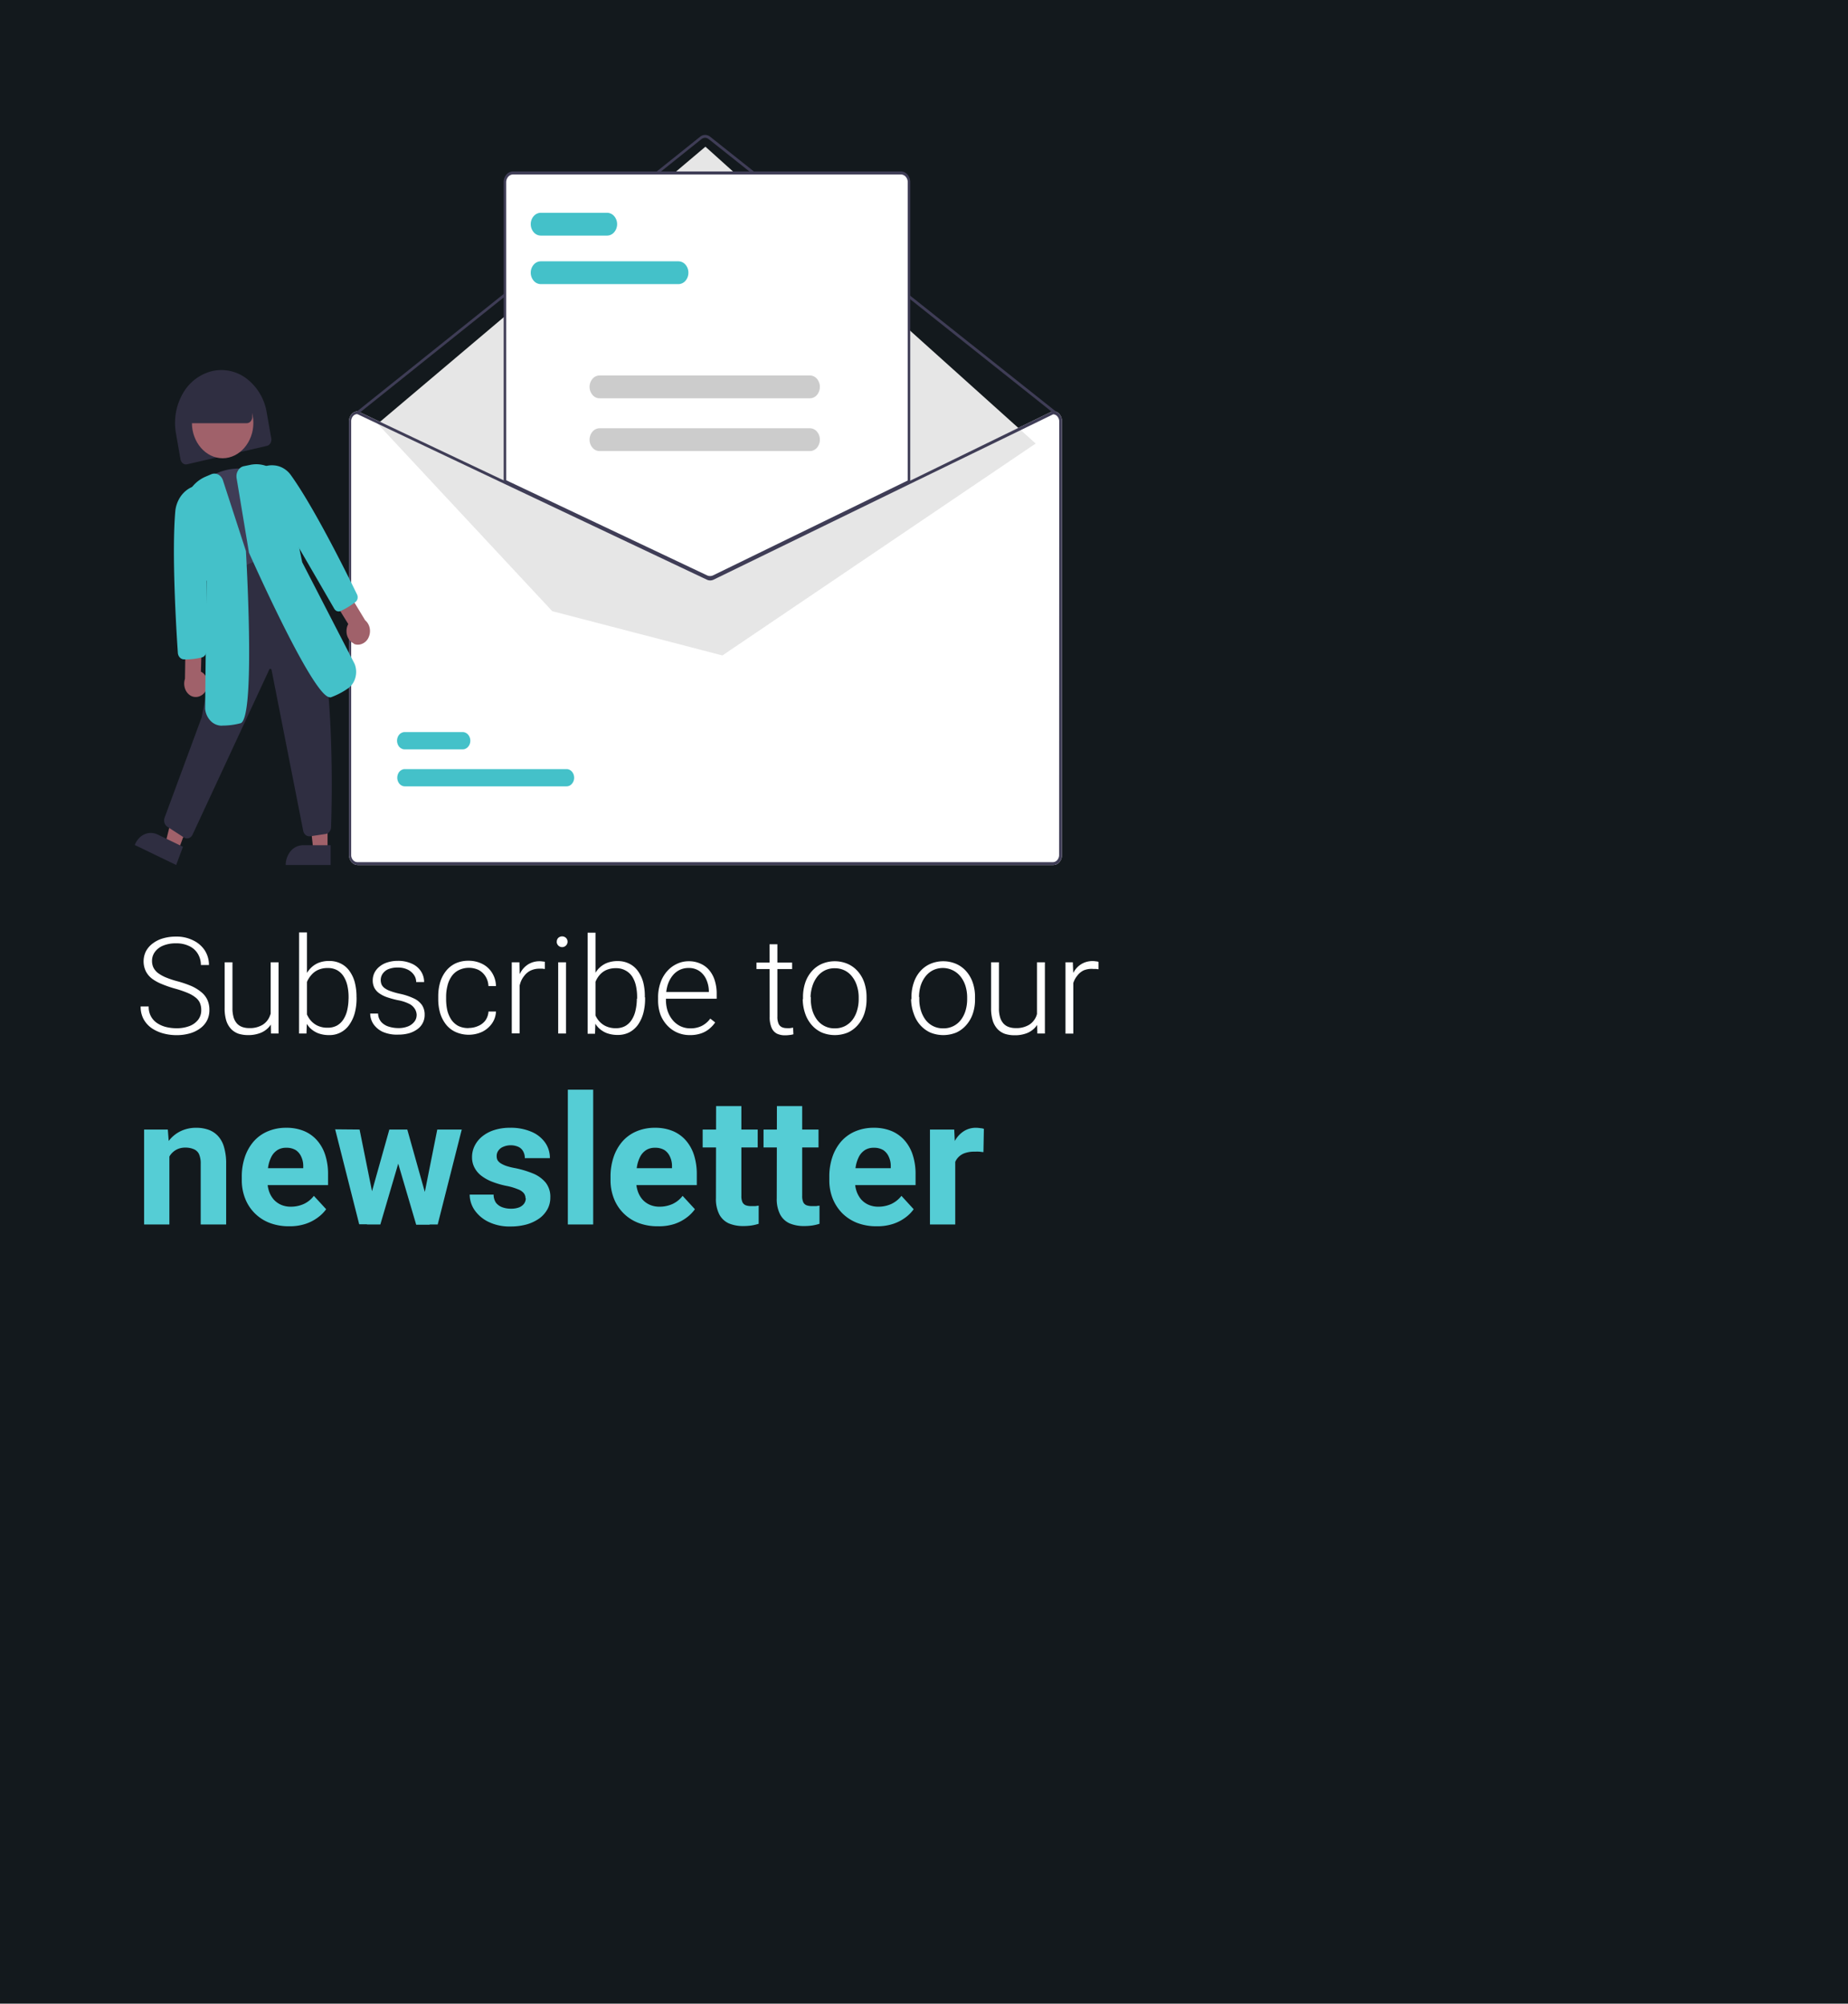 <svg xmlns="http://www.w3.org/2000/svg" xmlns:xlink="http://www.w3.org/1999/xlink" id="Layer_1" data-name="Layer 1" viewBox="0 0 342.79 371.66"><defs><style>.cls-1{fill:none;}.cls-2{fill:#13191d;}.cls-3{fill:#fff;}.cls-4{fill:#55cdd5;}.cls-5{clip-path:url(#clip-path);}.cls-6{fill:#3f3d56;}.cls-7{fill:#e6e6e6;}.cls-8{fill:#44c1c9;}.cls-9{fill:#ccc;}.cls-10{fill:#2f2e41;}.cls-11{fill:#a0616a;}</style><clipPath id="clip-path"><rect class="cls-1" x="25.01" y="25.01" width="171.91" height="135.45"></rect></clipPath></defs><rect class="cls-2" width="342.79" height="371.66"></rect><path class="cls-3" d="M37.33,187.34a3.36,3.36,0,0,0-.25-1.31,2.65,2.65,0,0,0-.8-1,5.85,5.85,0,0,0-1.49-.86,18.74,18.74,0,0,0-2.32-.79,21.08,21.08,0,0,1-2.41-.83,8.21,8.21,0,0,1-1.84-1,4.07,4.07,0,0,1-1.16-1.37,4.26,4.26,0,0,1,0-3.71A4.4,4.4,0,0,1,28.33,175a5.77,5.77,0,0,1,1.89-.94,8.29,8.29,0,0,1,2.4-.33,6.81,6.81,0,0,1,3.23.71A5.29,5.29,0,0,1,38,176.31a5,5,0,0,1,.76,2.69h-1.5a3.94,3.94,0,0,0-.55-2.06,3.64,3.64,0,0,0-1.57-1.43,5.32,5.32,0,0,0-2.48-.53,6,6,0,0,0-2.46.45,3.5,3.5,0,0,0-1.5,1.19,2.78,2.78,0,0,0-.5,1.63,2.86,2.86,0,0,0,.24,1.18,3,3,0,0,0,.79,1,6.89,6.89,0,0,0,1.48.85,17,17,0,0,0,2.26.75,20.31,20.31,0,0,1,2.51.86A7.81,7.81,0,0,1,37.3,184a4,4,0,0,1,1.15,1.43,4.39,4.39,0,0,1,.39,1.9,4.2,4.2,0,0,1-.46,2,4.24,4.24,0,0,1-1.29,1.45,5.91,5.91,0,0,1-1.94.92,8.88,8.88,0,0,1-2.43.31,9.41,9.41,0,0,1-2.35-.3,7.17,7.17,0,0,1-2.15-.94,4.93,4.93,0,0,1-1.55-1.66,4.76,4.76,0,0,1-.58-2.42h1.49a3.67,3.67,0,0,0,.45,1.89,3.59,3.59,0,0,0,1.2,1.25,5.3,5.3,0,0,0,1.66.69,8.16,8.16,0,0,0,1.83.21,6.57,6.57,0,0,0,2.43-.41,3.7,3.7,0,0,0,1.6-1.16A2.86,2.86,0,0,0,37.33,187.34Zm12.88,1.32V178.5h1.46v13.21h-1.4Zm.27-2.44.75,0a8.78,8.78,0,0,1-.29,2.3,5.09,5.09,0,0,1-.92,1.83,4.11,4.11,0,0,1-1.61,1.21A6.07,6.07,0,0,1,46,192a5.87,5.87,0,0,1-1.77-.26,3.55,3.55,0,0,1-1.37-.88,4.11,4.11,0,0,1-.89-1.55,7.8,7.8,0,0,1-.3-2.31V178.5h1.45V187a5.89,5.89,0,0,0,.23,1.77,3,3,0,0,0,.66,1.14,2.53,2.53,0,0,0,1,.61,3.74,3.74,0,0,0,1.18.18,4.54,4.54,0,0,0,2.54-.62,3.38,3.38,0,0,0,1.33-1.64A5.88,5.88,0,0,0,50.48,186.22Zm5-13.26h1.46v16.19l-.09,2.56H55.47Zm10.66,12v.26a10.47,10.47,0,0,1-.34,2.71,6.91,6.91,0,0,1-1,2.14A4.39,4.39,0,0,1,61.07,192a5.71,5.71,0,0,1-2.1-.36,4.5,4.5,0,0,1-1.56-1.06,5.6,5.6,0,0,1-1-1.63,8.64,8.64,0,0,1-.55-2.06v-3.26a9.92,9.92,0,0,1,.59-2.18,5.68,5.68,0,0,1,1-1.68A4.45,4.45,0,0,1,59,178.63a5.33,5.33,0,0,1,2.06-.38,4.69,4.69,0,0,1,2.15.48,4.26,4.26,0,0,1,1.6,1.36,6.4,6.4,0,0,1,1,2.12A10.72,10.72,0,0,1,66.13,185Zm-1.48.26V185a9.73,9.73,0,0,0-.22-2.15,5.44,5.44,0,0,0-.69-1.72,3.41,3.41,0,0,0-1.2-1.16,3.5,3.5,0,0,0-1.76-.41,4.2,4.2,0,0,0-1.79.35,3.55,3.55,0,0,0-1.23.92A4.56,4.56,0,0,0,57,182a7.18,7.18,0,0,0-.42,1.32v3.8a5.52,5.52,0,0,0,.72,1.72,3.92,3.92,0,0,0,1.38,1.3,4.19,4.19,0,0,0,2.11.49,3.49,3.49,0,0,0,1.73-.41,3.44,3.44,0,0,0,1.19-1.15,5.22,5.22,0,0,0,.7-1.72A9.71,9.71,0,0,0,64.65,185.24Zm12.63,3.1a2.29,2.29,0,0,0-.27-1.06,2.6,2.6,0,0,0-1-1,7.76,7.76,0,0,0-2.24-.74,17.45,17.45,0,0,1-2-.55,5.7,5.7,0,0,1-1.44-.73,2.9,2.9,0,0,1-.89-1,3,3,0,0,1-.31-1.42,3.17,3.17,0,0,1,.32-1.38,3.39,3.39,0,0,1,.93-1.14,4.17,4.17,0,0,1,1.46-.78,6.22,6.22,0,0,1,1.94-.29,6,6,0,0,1,2.62.53,3.87,3.87,0,0,1,1.67,1.4,3.62,3.62,0,0,1,.59,2H77.2a2.31,2.31,0,0,0-.4-1.3,3,3,0,0,0-1.16-1,4,4,0,0,0-1.86-.39,4.38,4.38,0,0,0-1.84.34,2.47,2.47,0,0,0-1,.87,2.09,2.09,0,0,0-.32,1.09,2.28,2.28,0,0,0,.14.8,1.74,1.74,0,0,0,.51.66,3.82,3.82,0,0,0,1.08.58,13.27,13.27,0,0,0,1.8.52,11.61,11.61,0,0,1,2.62.87,3.73,3.73,0,0,1,1.51,1.24,3.14,3.14,0,0,1,.49,1.79,3.2,3.2,0,0,1-1.33,2.66,4.93,4.93,0,0,1-1.54.76,7.23,7.23,0,0,1-2,.26A6.57,6.57,0,0,1,71,191.4a4.29,4.29,0,0,1-1.74-1.46,3.56,3.56,0,0,1-.59-1.94h1.46a2.48,2.48,0,0,0,.64,1.62,3.14,3.14,0,0,0,1.41.83,6,6,0,0,0,1.66.25,4.72,4.72,0,0,0,1.88-.33,2.81,2.81,0,0,0,1.15-.87A1.93,1.93,0,0,0,77.28,188.34Zm9.63,2.36a4.31,4.31,0,0,0,1.73-.35,3.3,3.3,0,0,0,1.35-1,3.17,3.17,0,0,0,.61-1.7H92a4.14,4.14,0,0,1-.77,2.25,4.81,4.81,0,0,1-1.83,1.53,6,6,0,0,1-4.92,0,4.8,4.8,0,0,1-1.76-1.39,6.52,6.52,0,0,1-1.08-2.1,9.39,9.39,0,0,1-.35-2.6v-.51a9.32,9.32,0,0,1,.35-2.59,6.32,6.32,0,0,1,1.08-2.1,5,5,0,0,1,1.76-1.41,5.64,5.64,0,0,1,2.43-.5,5.55,5.55,0,0,1,2.54.58,4.47,4.47,0,0,1,1.8,1.62,4.81,4.81,0,0,1,.75,2.49H90.6a3.6,3.6,0,0,0-.57-1.83,3.31,3.31,0,0,0-1.31-1.18A4.28,4.28,0,0,0,85,180a3.51,3.51,0,0,0-1.29,1.19,5.07,5.07,0,0,0-.72,1.71,8.12,8.12,0,0,0-.24,2v.51a9.57,9.57,0,0,0,.22,2,5.6,5.6,0,0,0,.72,1.69,3.71,3.71,0,0,0,1.3,1.19A4.15,4.15,0,0,0,86.91,190.7Zm9.47-10v11H94.93V178.5h1.42Zm4.68-2.28,0,1.34-.47-.06-.5,0a3.85,3.85,0,0,0-1.68.35,3.29,3.29,0,0,0-1.19,1,4.11,4.11,0,0,0-.75,1.44,6.55,6.55,0,0,0-.29,1.76l-.54.2a10.14,10.14,0,0,1,.27-2.4,6,6,0,0,1,.82-1.94,4,4,0,0,1,1.4-1.31,4,4,0,0,1,2-.48,3.41,3.41,0,0,1,.55.05A1.87,1.87,0,0,1,101.06,178.4Zm3.92.1v13.21h-1.45V178.5Zm-1.71-3.82a1,1,0,0,1,.26-.7,1.06,1.06,0,0,1,1.46,0,1,1,0,0,1-1.46,1.39A1,1,0,0,1,103.27,174.68ZM109,173h1.46v16.19l-.09,2.56H109Zm10.66,12v.26a10.47,10.47,0,0,1-.34,2.71,6.91,6.91,0,0,1-1,2.14,4.66,4.66,0,0,1-1.59,1.38,4.59,4.59,0,0,1-2.14.48,5.71,5.71,0,0,1-2.1-.36,4.5,4.5,0,0,1-1.56-1.06,5.6,5.6,0,0,1-1-1.63,8.64,8.64,0,0,1-.55-2.06v-3.26a9.4,9.4,0,0,1,.59-2.18,5.68,5.68,0,0,1,1-1.68,4.51,4.51,0,0,1,1.53-1.09,5.38,5.38,0,0,1,2.07-.38,4.69,4.69,0,0,1,2.15.48,4.34,4.34,0,0,1,1.6,1.36,6.4,6.4,0,0,1,1,2.12A10.72,10.72,0,0,1,119.61,185Zm-1.48.26V185a9.73,9.73,0,0,0-.22-2.15,5.22,5.22,0,0,0-.7-1.72A3.39,3.39,0,0,0,116,180a3.5,3.5,0,0,0-1.76-.41,4.28,4.28,0,0,0-1.8.35,3.61,3.61,0,0,0-1.22.92,4.56,4.56,0,0,0-.75,1.23,7.18,7.18,0,0,0-.42,1.32v3.8a5.52,5.52,0,0,0,.72,1.72,3.92,3.92,0,0,0,1.38,1.3,4.19,4.19,0,0,0,2.11.49,3.49,3.49,0,0,0,1.73-.41,3.44,3.44,0,0,0,1.19-1.15,5.22,5.22,0,0,0,.7-1.72A9.71,9.71,0,0,0,118.13,185.24ZM128,192a5.78,5.78,0,0,1-2.38-.47,5.61,5.61,0,0,1-1.88-1.35,6.21,6.21,0,0,1-1.24-2,7.81,7.81,0,0,1-.43-2.61V185a8,8,0,0,1,.46-2.76,6.34,6.34,0,0,1,1.24-2.12,5.58,5.58,0,0,1,1.81-1.34,5,5,0,0,1,2.15-.48,5.11,5.11,0,0,1,2.23.46,4.41,4.41,0,0,1,1.64,1.25,5.5,5.5,0,0,1,1,1.92,8.06,8.06,0,0,1,.34,2.43v.89h-10V184h8.55v-.17a5.53,5.53,0,0,0-.45-2.08,3.77,3.77,0,0,0-1.25-1.59,3.43,3.43,0,0,0-2.07-.61,3.77,3.77,0,0,0-1.71.39,3.87,3.87,0,0,0-1.33,1.13,5.44,5.44,0,0,0-.86,1.72,7.92,7.92,0,0,0-.29,2.2v.52a6.48,6.48,0,0,0,.32,2.05,5.28,5.28,0,0,0,.93,1.66,4.28,4.28,0,0,0,1.44,1.13,4.23,4.23,0,0,0,1.83.4,4.7,4.7,0,0,0,2.07-.43,4.48,4.48,0,0,0,1.63-1.38l.91.71a5.57,5.57,0,0,1-1.07,1.17,4.72,4.72,0,0,1-1.53.86A6.18,6.18,0,0,1,128,192Zm18.93-13.45v1.2h-6.61v-1.2Zm-4.18-3.4h1.45v13.4a3.1,3.1,0,0,0,.24,1.38,1.27,1.27,0,0,0,.64.62,2.13,2.13,0,0,0,.84.16,4.26,4.26,0,0,0,.63,0l.56-.09.06,1.23a3.51,3.51,0,0,1-.7.13,6.07,6.07,0,0,1-.85.06,3.48,3.48,0,0,1-1.49-.3,2.2,2.2,0,0,1-1-1.08,5,5,0,0,1-.36-2.08Zm6.2,10.21v-.4a8.38,8.38,0,0,1,.41-2.66,6.13,6.13,0,0,1,1.19-2.11,5.36,5.36,0,0,1,1.87-1.39,6.11,6.11,0,0,1,4.84,0,5.36,5.36,0,0,1,1.87,1.39,6.15,6.15,0,0,1,1.2,2.11,8.38,8.38,0,0,1,.41,2.66v.4a8.38,8.38,0,0,1-.41,2.66,6.2,6.2,0,0,1-1.2,2.1,5.43,5.43,0,0,1-1.85,1.4,6.37,6.37,0,0,1-4.85,0,5.51,5.51,0,0,1-1.87-1.4,6.2,6.2,0,0,1-1.2-2.1A8.38,8.38,0,0,1,148.9,185.31Zm1.45-.4v.4a7.4,7.4,0,0,0,.29,2.07,5.67,5.67,0,0,0,.86,1.72,4,4,0,0,0,3.31,1.6,4.08,4.08,0,0,0,1.89-.43,4.14,4.14,0,0,0,1.39-1.17,5.2,5.2,0,0,0,.84-1.72,7,7,0,0,0,.3-2.07v-.4a6.8,6.8,0,0,0-.3-2,5.13,5.13,0,0,0-.85-1.72,4,4,0,0,0-1.39-1.2,4.08,4.08,0,0,0-1.91-.44,4,4,0,0,0-1.9.44,4.1,4.1,0,0,0-1.39,1.2,5.55,5.55,0,0,0-.86,1.72A7.5,7.5,0,0,0,150.35,184.91Zm18.67.4v-.4a8.11,8.11,0,0,1,.42-2.66,6.11,6.11,0,0,1,1.18-2.11,5.36,5.36,0,0,1,1.87-1.39,6.11,6.11,0,0,1,4.84,0,5.36,5.36,0,0,1,1.87,1.39,6.15,6.15,0,0,1,1.2,2.11,8.11,8.11,0,0,1,.41,2.66v.4a8.11,8.11,0,0,1-.41,2.66,6.2,6.2,0,0,1-1.2,2.1,5.43,5.43,0,0,1-1.85,1.4,6.37,6.37,0,0,1-4.85,0,5.61,5.61,0,0,1-1.87-1.4,6,6,0,0,1-1.19-2.1A8.11,8.11,0,0,1,169,185.31Zm1.45-.4v.4a7,7,0,0,0,.3,2.07,5.64,5.64,0,0,0,.85,1.72,4,4,0,0,0,3.31,1.6,4,4,0,0,0,3.28-1.6,5.42,5.42,0,0,0,.85-1.72,7.4,7.4,0,0,0,.29-2.07v-.4a7.13,7.13,0,0,0-.29-2,5.34,5.34,0,0,0-.86-1.72A4.2,4.2,0,0,0,173,180a4.2,4.2,0,0,0-1.39,1.2,5.55,5.55,0,0,0-.86,1.72A7.5,7.5,0,0,0,170.47,184.91Zm21.83,3.75V178.5h1.47v13.21h-1.4Zm.27-2.44.76,0a8.78,8.78,0,0,1-.29,2.3,5.09,5.09,0,0,1-.92,1.83,4.11,4.11,0,0,1-1.61,1.21,6.07,6.07,0,0,1-2.38.42,5.82,5.82,0,0,1-1.77-.26,3.48,3.48,0,0,1-1.37-.88,4.11,4.11,0,0,1-.89-1.55,7.78,7.78,0,0,1-.31-2.31V178.5h1.46V187a5.59,5.59,0,0,0,.23,1.77,3,3,0,0,0,.66,1.14,2.46,2.46,0,0,0,1,.61,3.74,3.74,0,0,0,1.18.18,4.57,4.57,0,0,0,2.54-.62,3.38,3.38,0,0,0,1.33-1.64A5.88,5.88,0,0,0,192.57,186.22Zm6.47-5.54v11h-1.45V178.5H199Zm4.68-2.28,0,1.34-.47-.06-.5,0A3.85,3.85,0,0,0,201,180a3.29,3.29,0,0,0-1.19,1,4.11,4.11,0,0,0-.75,1.44,6.55,6.55,0,0,0-.29,1.76l-.54.2a10.14,10.14,0,0,1,.27-2.4,6,6,0,0,1,.82-1.94,4,4,0,0,1,1.4-1.31,4,4,0,0,1,2-.48,3.41,3.41,0,0,1,.55.05A1.87,1.87,0,0,1,203.72,178.4Z"></path><path class="cls-4" d="M31.42,213.28v13.85H26.73V209.52h4.4Zm-.68,4.43H29.47a11.34,11.34,0,0,1,.5-3.52,8,8,0,0,1,1.42-2.68,6.12,6.12,0,0,1,2.16-1.71,6.57,6.57,0,0,1,2.84-.61,6.82,6.82,0,0,1,2.26.36,4.4,4.4,0,0,1,1.76,1.14,5,5,0,0,1,1.14,2.07,10.56,10.56,0,0,1,.4,3.14v11.23H37.23V215.89a4.29,4.29,0,0,0-.32-1.83,1.85,1.85,0,0,0-1-.91,3.87,3.87,0,0,0-1.53-.28,3.46,3.46,0,0,0-1.65.38,3.43,3.43,0,0,0-1.14,1,5.1,5.1,0,0,0-.67,1.53A7.65,7.65,0,0,0,30.74,217.71Zm22.89,9.75a9.89,9.89,0,0,1-3.68-.65,7.89,7.89,0,0,1-4.5-4.56,9.18,9.18,0,0,1-.6-3.32v-.65a11.15,11.15,0,0,1,.57-3.66,8.61,8.61,0,0,1,1.63-2.89,7.19,7.19,0,0,1,2.6-1.87,8.63,8.63,0,0,1,3.45-.67,8.49,8.49,0,0,1,3.33.62,6.61,6.61,0,0,1,2.42,1.76,7.65,7.65,0,0,1,1.5,2.74,11.36,11.36,0,0,1,.5,3.51v2h-14v-3.13h9.4v-.36a4,4,0,0,0-.36-1.74,2.86,2.86,0,0,0-1-1.24,3.28,3.28,0,0,0-1.79-.45,3,3,0,0,0-1.6.4,3.23,3.23,0,0,0-1.09,1.14,6.28,6.28,0,0,0-.62,1.73,11,11,0,0,0-.19,2.15v.65a6.09,6.09,0,0,0,.29,1.95,4.57,4.57,0,0,0,.86,1.55,4,4,0,0,0,1.37,1,4.48,4.48,0,0,0,1.84.36,5.83,5.83,0,0,0,2.36-.49,5,5,0,0,0,1.9-1.52l2.28,2.48A7,7,0,0,1,59,225.8a7.93,7.93,0,0,1-2.28,1.2A9.25,9.25,0,0,1,53.63,227.46Zm14.92-4.88,3.67-13.06h3l-1,5.13-3.67,12.48H68.08ZM66.7,209.52l2.62,13,.24,4.57H66.63l-4.46-17.61Zm11.85,12.83,2.56-12.83h4.54l-4.46,17.61H78.27Zm-3-12.83,3.65,13,.5,4.65h-2.5l-3.67-12.47-.92-5.14Zm21.93,12.75a1.54,1.54,0,0,0-.29-.91,2.47,2.47,0,0,0-1.09-.75,10.87,10.87,0,0,0-2.26-.66,16.26,16.26,0,0,1-2.5-.73,8.12,8.12,0,0,1-2-1.09,4.53,4.53,0,0,1-1.3-1.5,4.08,4.08,0,0,1-.48-2,4.64,4.64,0,0,1,.48-2.08,5.28,5.28,0,0,1,1.38-1.73,6.78,6.78,0,0,1,2.21-1.19,9.46,9.46,0,0,1,3-.44,9.62,9.62,0,0,1,3.94.74,5.89,5.89,0,0,1,2.54,2,4.92,4.92,0,0,1,.89,2.89H97.35a2.47,2.47,0,0,0-.29-1.22,1.93,1.93,0,0,0-.88-.86,3.56,3.56,0,0,0-2.88,0,2,2,0,0,0-.88.72,1.68,1.68,0,0,0-.29,1,1.61,1.61,0,0,0,.16.74,1.92,1.92,0,0,0,.57.57,5,5,0,0,0,1,.48,10.91,10.91,0,0,0,1.56.4,18,18,0,0,1,3.4,1,6,6,0,0,1,2.38,1.69,4.22,4.22,0,0,1,.88,2.79,4.47,4.47,0,0,1-.52,2.15,5.27,5.27,0,0,1-1.5,1.71,7.71,7.71,0,0,1-2.34,1.12,11,11,0,0,1-3,.39,8.92,8.92,0,0,1-4.16-.88,6.69,6.69,0,0,1-2.58-2.23,5.21,5.21,0,0,1-.86-2.8h4.44A2.7,2.7,0,0,0,92,223.1a2.65,2.65,0,0,0,1.19.84,4.56,4.56,0,0,0,1.58.26,4.08,4.08,0,0,0,1.51-.24,2.14,2.14,0,0,0,.92-.68A1.71,1.71,0,0,0,97.53,222.27Zm12.55-20.14v25h-4.7v-25Zm12,25.33a9.89,9.89,0,0,1-3.68-.65,7.89,7.89,0,0,1-4.5-4.56,9.18,9.18,0,0,1-.6-3.32v-.65a11.15,11.15,0,0,1,.57-3.66,8.61,8.61,0,0,1,1.63-2.89,7.19,7.19,0,0,1,2.6-1.87,8.63,8.63,0,0,1,3.45-.67,8.49,8.49,0,0,1,3.33.62,6.61,6.61,0,0,1,2.42,1.76,7.65,7.65,0,0,1,1.5,2.74,11.67,11.67,0,0,1,.5,3.51v2h-14v-3.13h9.4v-.36a4,4,0,0,0-.36-1.74,2.86,2.86,0,0,0-1-1.24,3.28,3.28,0,0,0-1.79-.45,3,3,0,0,0-1.6.4,3.23,3.23,0,0,0-1.09,1.14,6.28,6.28,0,0,0-.62,1.73,11,11,0,0,0-.19,2.15v.65a6.09,6.09,0,0,0,.29,1.95,4.57,4.57,0,0,0,.86,1.55,4,4,0,0,0,1.37,1,4.48,4.48,0,0,0,1.84.36,5.83,5.83,0,0,0,2.36-.49,5,5,0,0,0,1.9-1.52l2.28,2.48a7,7,0,0,1-1.51,1.53,7.93,7.93,0,0,1-2.28,1.2A9.25,9.25,0,0,1,122.07,227.46Zm18.52-17.94v3.32H130.34v-3.32Zm-7.72-4.35h4.69v16.66a2.77,2.77,0,0,0,.2,1.17,1.19,1.19,0,0,0,.62.57,3,3,0,0,0,1,.15c.3,0,.56,0,.78,0l.61-.09V227a9.18,9.18,0,0,1-1.3.31,10.46,10.46,0,0,1-1.55.11,6.81,6.81,0,0,1-2.7-.5,3.74,3.74,0,0,1-1.76-1.67,6.24,6.24,0,0,1-.62-3Zm19,4.35v3.32H141.63v-3.32Zm-7.72-4.35h4.69v16.66a2.77,2.77,0,0,0,.2,1.17,1.15,1.15,0,0,0,.62.57,3,3,0,0,0,1,.15c.29,0,.55,0,.78,0l.61-.09V227a9.18,9.18,0,0,1-1.3.31,10.46,10.46,0,0,1-1.55.11,6.81,6.81,0,0,1-2.7-.5,3.7,3.7,0,0,1-1.76-1.67,6.24,6.24,0,0,1-.62-3Zm18.5,22.29a9.89,9.89,0,0,1-3.68-.65,8.14,8.14,0,0,1-2.77-1.84,8.3,8.3,0,0,1-1.73-2.72,9.18,9.18,0,0,1-.6-3.32v-.65a11.15,11.15,0,0,1,.57-3.66,8.61,8.61,0,0,1,1.63-2.89,7.28,7.28,0,0,1,2.6-1.87,8.71,8.71,0,0,1,3.46-.67,8.47,8.47,0,0,1,3.32.62,6.61,6.61,0,0,1,2.42,1.76,7.65,7.65,0,0,1,1.5,2.74,11.36,11.36,0,0,1,.5,3.51v2h-14v-3.13h9.4v-.36a4,4,0,0,0-.36-1.74,2.86,2.86,0,0,0-1-1.24,3.28,3.28,0,0,0-1.79-.45,3,3,0,0,0-1.6.4,3.23,3.23,0,0,0-1.09,1.14,6.28,6.28,0,0,0-.62,1.73,11,11,0,0,0-.19,2.15v.65a6.09,6.09,0,0,0,.29,1.95,4.75,4.75,0,0,0,.86,1.55,4,4,0,0,0,1.37,1,4.51,4.51,0,0,0,1.84.36,5.8,5.8,0,0,0,2.36-.49,5.16,5.16,0,0,0,1.91-1.52l2.27,2.48A6.79,6.79,0,0,1,168,225.8a7.93,7.93,0,0,1-2.28,1.2A9.21,9.21,0,0,1,162.67,227.46Zm14.58-14.1v13.77h-4.69V209.52H177Zm5.31-4-.08,4.34c-.23,0-.51-.06-.83-.08s-.6,0-.86,0a5.25,5.25,0,0,0-1.73.26,3,3,0,0,0-1.92,1.92,5.89,5.89,0,0,0-.26,1.6l-.95-.29a13.5,13.5,0,0,1,.35-3.15,8.67,8.67,0,0,1,1-2.52,5,5,0,0,1,1.63-1.66,4.14,4.14,0,0,1,2.2-.59,5.39,5.39,0,0,1,.79.07A2.47,2.47,0,0,1,182.56,209.41Z"></path><g class="cls-5"><path class="cls-3" d="M195.3,76.27h-.05l-26.64,13L132.16,107a1,1,0,0,1-.44.11,1.06,1.06,0,0,1-.46-.1l-37.6-17.8L66.37,76.29l0,0h0a1.54,1.54,0,0,0-1.15.55,2.06,2.06,0,0,0-.48,1.31V158.6a2.08,2.08,0,0,0,.48,1.31,1.53,1.53,0,0,0,1.15.54h129a1.53,1.53,0,0,0,1.15-.54,2,2,0,0,0,.47-1.31V78.13a2,2,0,0,0-.47-1.31A1.54,1.54,0,0,0,195.3,76.27Z"></path><path class="cls-6" d="M195.76,76.8a.2.2,0,0,1-.13,0l-64.18-51a1.07,1.07,0,0,0-.66-.24,1.19,1.19,0,0,0-.67.24l-63.71,51a.2.2,0,0,1-.08,0,.27.27,0,0,1-.09,0l-.09,0-.06-.07a.36.36,0,0,1,0-.09.41.41,0,0,1,0-.11l0-.09a.27.27,0,0,1,.07-.08l63.71-51a1.48,1.48,0,0,1,1.86,0l64.17,51a.24.24,0,0,1,.09.13.25.25,0,0,1,0,.17.22.22,0,0,1-.08.13.19.19,0,0,1-.14,0Z"></path><path class="cls-7" d="M70.05,78.61l60.8-51.4,61.26,55.06L134,121.58l-31.56-8.21Z"></path><path class="cls-8" d="M105.09,145.86h-30a1.24,1.24,0,0,1-.53-.12,1.41,1.41,0,0,1-.46-.35,1.58,1.58,0,0,1-.3-.52,1.78,1.78,0,0,1-.11-.61,1.88,1.88,0,0,1,.11-.62,1.68,1.68,0,0,1,.3-.52,1.53,1.53,0,0,1,.46-.34,1.24,1.24,0,0,1,.53-.12h30a1.29,1.29,0,0,1,.54.12,1.49,1.49,0,0,1,.45.34,1.71,1.71,0,0,1,.31.52,1.88,1.88,0,0,1,.11.62,1.78,1.78,0,0,1-.11.61,1.6,1.6,0,0,1-.31.52,1.37,1.37,0,0,1-.45.35A1.29,1.29,0,0,1,105.09,145.86Z"></path><path class="cls-8" d="M85.83,139H75.05a1.12,1.12,0,0,1-.53-.13,1.38,1.38,0,0,1-.46-.34,1.68,1.68,0,0,1-.3-.52,1.77,1.77,0,0,1,0-1.23,1.68,1.68,0,0,1,.3-.52,1.38,1.38,0,0,1,.46-.34,1.25,1.25,0,0,1,.53-.13H85.83a1.26,1.26,0,0,1,.54.13,1.34,1.34,0,0,1,.45.34,1.71,1.71,0,0,1,.31.52,1.77,1.77,0,0,1,0,1.23,1.71,1.71,0,0,1-.31.52,1.34,1.34,0,0,1-.45.34A1.13,1.13,0,0,1,85.83,139Z"></path><path class="cls-3" d="M131.71,107.24a1.56,1.56,0,0,1-.67-.15L93.54,89.34V33.79A2,2,0,0,1,94,32.48a1.53,1.53,0,0,1,1.15-.55H167.1a1.53,1.53,0,0,1,1.15.55,2,2,0,0,1,.48,1.31V89.38l-.07,0-36.27,17.66A1.51,1.51,0,0,1,131.71,107.24Z"></path><path class="cls-6" d="M131.71,107.37a1.57,1.57,0,0,1-.71-.16L93.43,89.43V33.79a2.14,2.14,0,0,1,.51-1.41,1.65,1.65,0,0,1,1.23-.58H167.1a1.62,1.62,0,0,1,1.23.58,2.14,2.14,0,0,1,.51,1.41V89.47l-36.4,17.74A1.69,1.69,0,0,1,131.71,107.37ZM93.89,89.08l37.28,17.65a1.3,1.3,0,0,0,1.09,0l36.12-17.6V33.79a1.55,1.55,0,0,0-.37-1,1.23,1.23,0,0,0-.91-.43H95.17a1.21,1.21,0,0,0-.9.43,1.56,1.56,0,0,0-.38,1Z"></path><path class="cls-6" d="M195.3,76.27h-.05l-26.64,13L132.16,107a1,1,0,0,1-.44.11,1.06,1.06,0,0,1-.46-.1l-37.6-17.8L66.37,76.29l0,0h0a1.54,1.54,0,0,0-1.15.55,2.06,2.06,0,0,0-.48,1.31V158.6a2.08,2.08,0,0,0,.48,1.31,1.53,1.53,0,0,0,1.15.54h129a1.53,1.53,0,0,0,1.15-.54,2,2,0,0,0,.47-1.31V78.13a2,2,0,0,0-.47-1.31A1.54,1.54,0,0,0,195.3,76.27Zm1.16,82.33a1.43,1.43,0,0,1-.34.93,1.09,1.09,0,0,1-.82.39h-129a1.09,1.09,0,0,1-.82-.39,1.38,1.38,0,0,1-.34-.93V78.13a1.47,1.47,0,0,1,.32-.92,1.14,1.14,0,0,1,.8-.41l27.42,13,37.43,17.72a1.46,1.46,0,0,0,1.26,0l36.26-17.67,26.73-13a1.1,1.1,0,0,1,.79.41,1.42,1.42,0,0,1,.33.92Z"></path><path class="cls-8" d="M125.87,52.7H100.34A1.74,1.74,0,0,1,99,52.08a2.27,2.27,0,0,1-.55-1.5A2.24,2.24,0,0,1,99,49.09a1.74,1.74,0,0,1,1.31-.62h25.53a1.74,1.74,0,0,1,1.31.62,2.24,2.24,0,0,1,.54,1.49,2.26,2.26,0,0,1-.54,1.5A1.74,1.74,0,0,1,125.87,52.7Z"></path><path class="cls-8" d="M112.64,43.7h-12.3A1.74,1.74,0,0,1,99,43.08a2.29,2.29,0,0,1-.55-1.5A2.24,2.24,0,0,1,99,40.09a1.74,1.74,0,0,1,1.31-.62h12.3a1.74,1.74,0,0,1,1.31.62,2.24,2.24,0,0,1,.55,1.49,2.29,2.29,0,0,1-.55,1.5A1.74,1.74,0,0,1,112.64,43.7Z"></path><path class="cls-9" d="M150.22,73.88h-39a1.72,1.72,0,0,1-1.31-.62,2.32,2.32,0,0,1,0-3,1.76,1.76,0,0,1,1.31-.62h39a1.78,1.78,0,0,1,1.32.62,2.35,2.35,0,0,1,0,3A1.74,1.74,0,0,1,150.22,73.88Z"></path><path class="cls-9" d="M150.22,83.67h-39a1.72,1.72,0,0,1-1.31-.62,2.24,2.24,0,0,1-.55-1.49,2.27,2.27,0,0,1,.55-1.5,1.72,1.72,0,0,1,1.31-.62h39a1.74,1.74,0,0,1,1.32.62,2.31,2.31,0,0,1,.54,1.5,2.29,2.29,0,0,1-.54,1.49A1.74,1.74,0,0,1,150.22,83.67Z"></path><path class="cls-10" d="M34.51,86.15a1,1,0,0,1-.67-.27,1.32,1.32,0,0,1-.36-.69l-.84-4.8A11,11,0,0,1,33.91,73a8.61,8.61,0,0,1,5.46-4.17,7.72,7.72,0,0,1,6.44,1.45,9.89,9.89,0,0,1,3.66,6.23l.85,4.8a1.3,1.3,0,0,1-.16.89,1,1,0,0,1-.66.51L34.71,86.12Z"></path><path class="cls-11" d="M60.76,157.64H58.11L56.85,146h3.91Z"></path><path class="cls-10" d="M56.21,156.78h5.12v3.67H53a4,4,0,0,1,.94-2.6A3,3,0,0,1,56.21,156.78Z"></path><path class="cls-11" d="M33.12,157.61l-2.44-1.18,2.83-11.31,3.6,1.74Z"></path><path class="cls-10" d="M29.23,154.79l4.71,2.28-1.26,3.38L25,156.74a3.91,3.91,0,0,1,.71-1.18,3.2,3.2,0,0,1,1.05-.79A2.93,2.93,0,0,1,28,154.5,3,3,0,0,1,29.23,154.79Z"></path><path class="cls-11" d="M41.3,85C44.45,85,47,82,47,78.44s-2.55-6.5-5.7-6.5-5.7,2.91-5.7,6.5S38.16,85,41.3,85Z"></path><path class="cls-6" d="M41.57,108l-.06-.22C40,102,38.35,96.09,36.75,90.43l0-.15.1-.12a10.27,10.27,0,0,1,10.87-2.68,9.13,9.13,0,0,1,6,9,10.61,10.61,0,0,0,1.49,6.32l.15.25-.23.13A38.55,38.55,0,0,1,41.77,108Z"></path><path class="cls-10" d="M34.69,155.52a1.23,1.23,0,0,1-.58-.18l-3.08-2a1.33,1.33,0,0,1-.53-.75,1.57,1.57,0,0,1,.06-1l6.84-18.51,5.23-27,9.53-4,.09,0c10.21,5.35,9.42,43.72,9.16,51.36a1.44,1.44,0,0,1-.32.86,1.1,1.1,0,0,1-.74.4l-2.86.43a1.09,1.09,0,0,1-.82-.27,1.38,1.38,0,0,1-.44-.82L50.38,124.3a.28.28,0,0,0-.06-.15.22.22,0,0,0-.13-.08.23.23,0,0,0-.14,0,.29.29,0,0,0-.1.12L35.71,154.84a1.31,1.31,0,0,1-.3.39,1.14,1.14,0,0,1-.41.24A1.67,1.67,0,0,1,34.69,155.52Z"></path><path class="cls-11" d="M38.12,128.3a2.65,2.65,0,0,0,.35-1,2.58,2.58,0,0,0,0-1.07,2.51,2.51,0,0,0-.44-1,2.1,2.1,0,0,0-.76-.64l.16-5.67-3-1-.12,8a2.82,2.82,0,0,0,0,1.77,2.39,2.39,0,0,0,1,1.32,1.94,1.94,0,0,0,1.54.2,2.19,2.19,0,0,0,1.27-1Z"></path><path class="cls-8" d="M34.31,122.31h-.18a1.1,1.1,0,0,1-.78-.36,1.37,1.37,0,0,1-.36-.86c-.29-4.23-1.17-18.61-.46-26.41a5.86,5.86,0,0,1,.65-2.05,5.23,5.23,0,0,1,1.3-1.6,4.5,4.5,0,0,1,1.75-.9,4.11,4.11,0,0,1,1.91,0l.18,0v.22c-.06,10.26-.06,20.45,0,30.32a1.43,1.43,0,0,1-.26.83,1.11,1.11,0,0,1-.65.46A13.11,13.11,0,0,1,34.31,122.31Z"></path><path class="cls-8" d="M41.13,134.61a2.88,2.88,0,0,1-2.08-.91,3.72,3.72,0,0,1-1-2.25l.25-23.67L34.14,95.87a7.81,7.81,0,0,1,.83-4.5,6.39,6.39,0,0,1,3.11-2.93l1.1-.47a1.49,1.49,0,0,1,.66-.12,1.6,1.6,0,0,1,.64.17,1.86,1.86,0,0,1,.53.44,2,2,0,0,1,.35.65l4.26,13.1v0c.29,5.21,1.62,31.17-1,31.94a12.92,12.92,0,0,1-3.43.44Z"></path><path class="cls-11" d="M65.63,119.36a2.18,2.18,0,0,1-.78-.61,2.57,2.57,0,0,1-.48-.93,3,3,0,0,1-.08-1.07,2.65,2.65,0,0,1,.31-1l-2.87-4.63,2-2.68,4,6.61a2.54,2.54,0,0,1,.85,1.48,2.84,2.84,0,0,1-.23,1.75,2.24,2.24,0,0,1-1.19,1.14,1.94,1.94,0,0,1-1.55,0Z"></path><path class="cls-8" d="M62.77,113.41a.94.94,0,0,1-.43-.13,1.23,1.23,0,0,1-.33-.35v0c-4.75-8.21-9.67-16.69-14.65-25.15l-.05-.09.07-.08a4.43,4.43,0,0,1,1.51-1,3.94,3.94,0,0,1,1.76-.3,4.1,4.1,0,0,1,1.77.47A4.47,4.47,0,0,1,53.86,88c4.36,6,10.57,18.57,12.37,22.27a1.23,1.23,0,0,1,.09.76,1.05,1.05,0,0,1-.38.63,14.34,14.34,0,0,1-2.82,1.71A.87.87,0,0,1,62.77,113.41Z"></path><path class="cls-8" d="M61.17,129.33c-2.85,0-13-22.36-15-26.84l0-.06L43.89,88.71a2.36,2.36,0,0,1,0-.75,2.07,2.07,0,0,1,.27-.69,1.71,1.71,0,0,1,.47-.53,1.49,1.49,0,0,1,.62-.27l1.16-.24a5.44,5.44,0,0,1,4,.7,6.77,6.77,0,0,1,2.74,3.37l2.91,14,9.72,18.85a4,4,0,0,1,.13,2.57,3.53,3.53,0,0,1-1.4,2,13.86,13.86,0,0,1-3.15,1.63.32.32,0,0,1-.17,0Z"></path><path class="cls-10" d="M45.73,78.5H34.24V76.91A7.18,7.18,0,0,1,36,72.23a5.48,5.48,0,0,1,4.1-1.94H41a5.48,5.48,0,0,1,4.1,1.94,7.12,7.12,0,0,1,1.7,4.68v.4a1.31,1.31,0,0,1-.3.84A1,1,0,0,1,45.73,78.5Z"></path></g></svg>